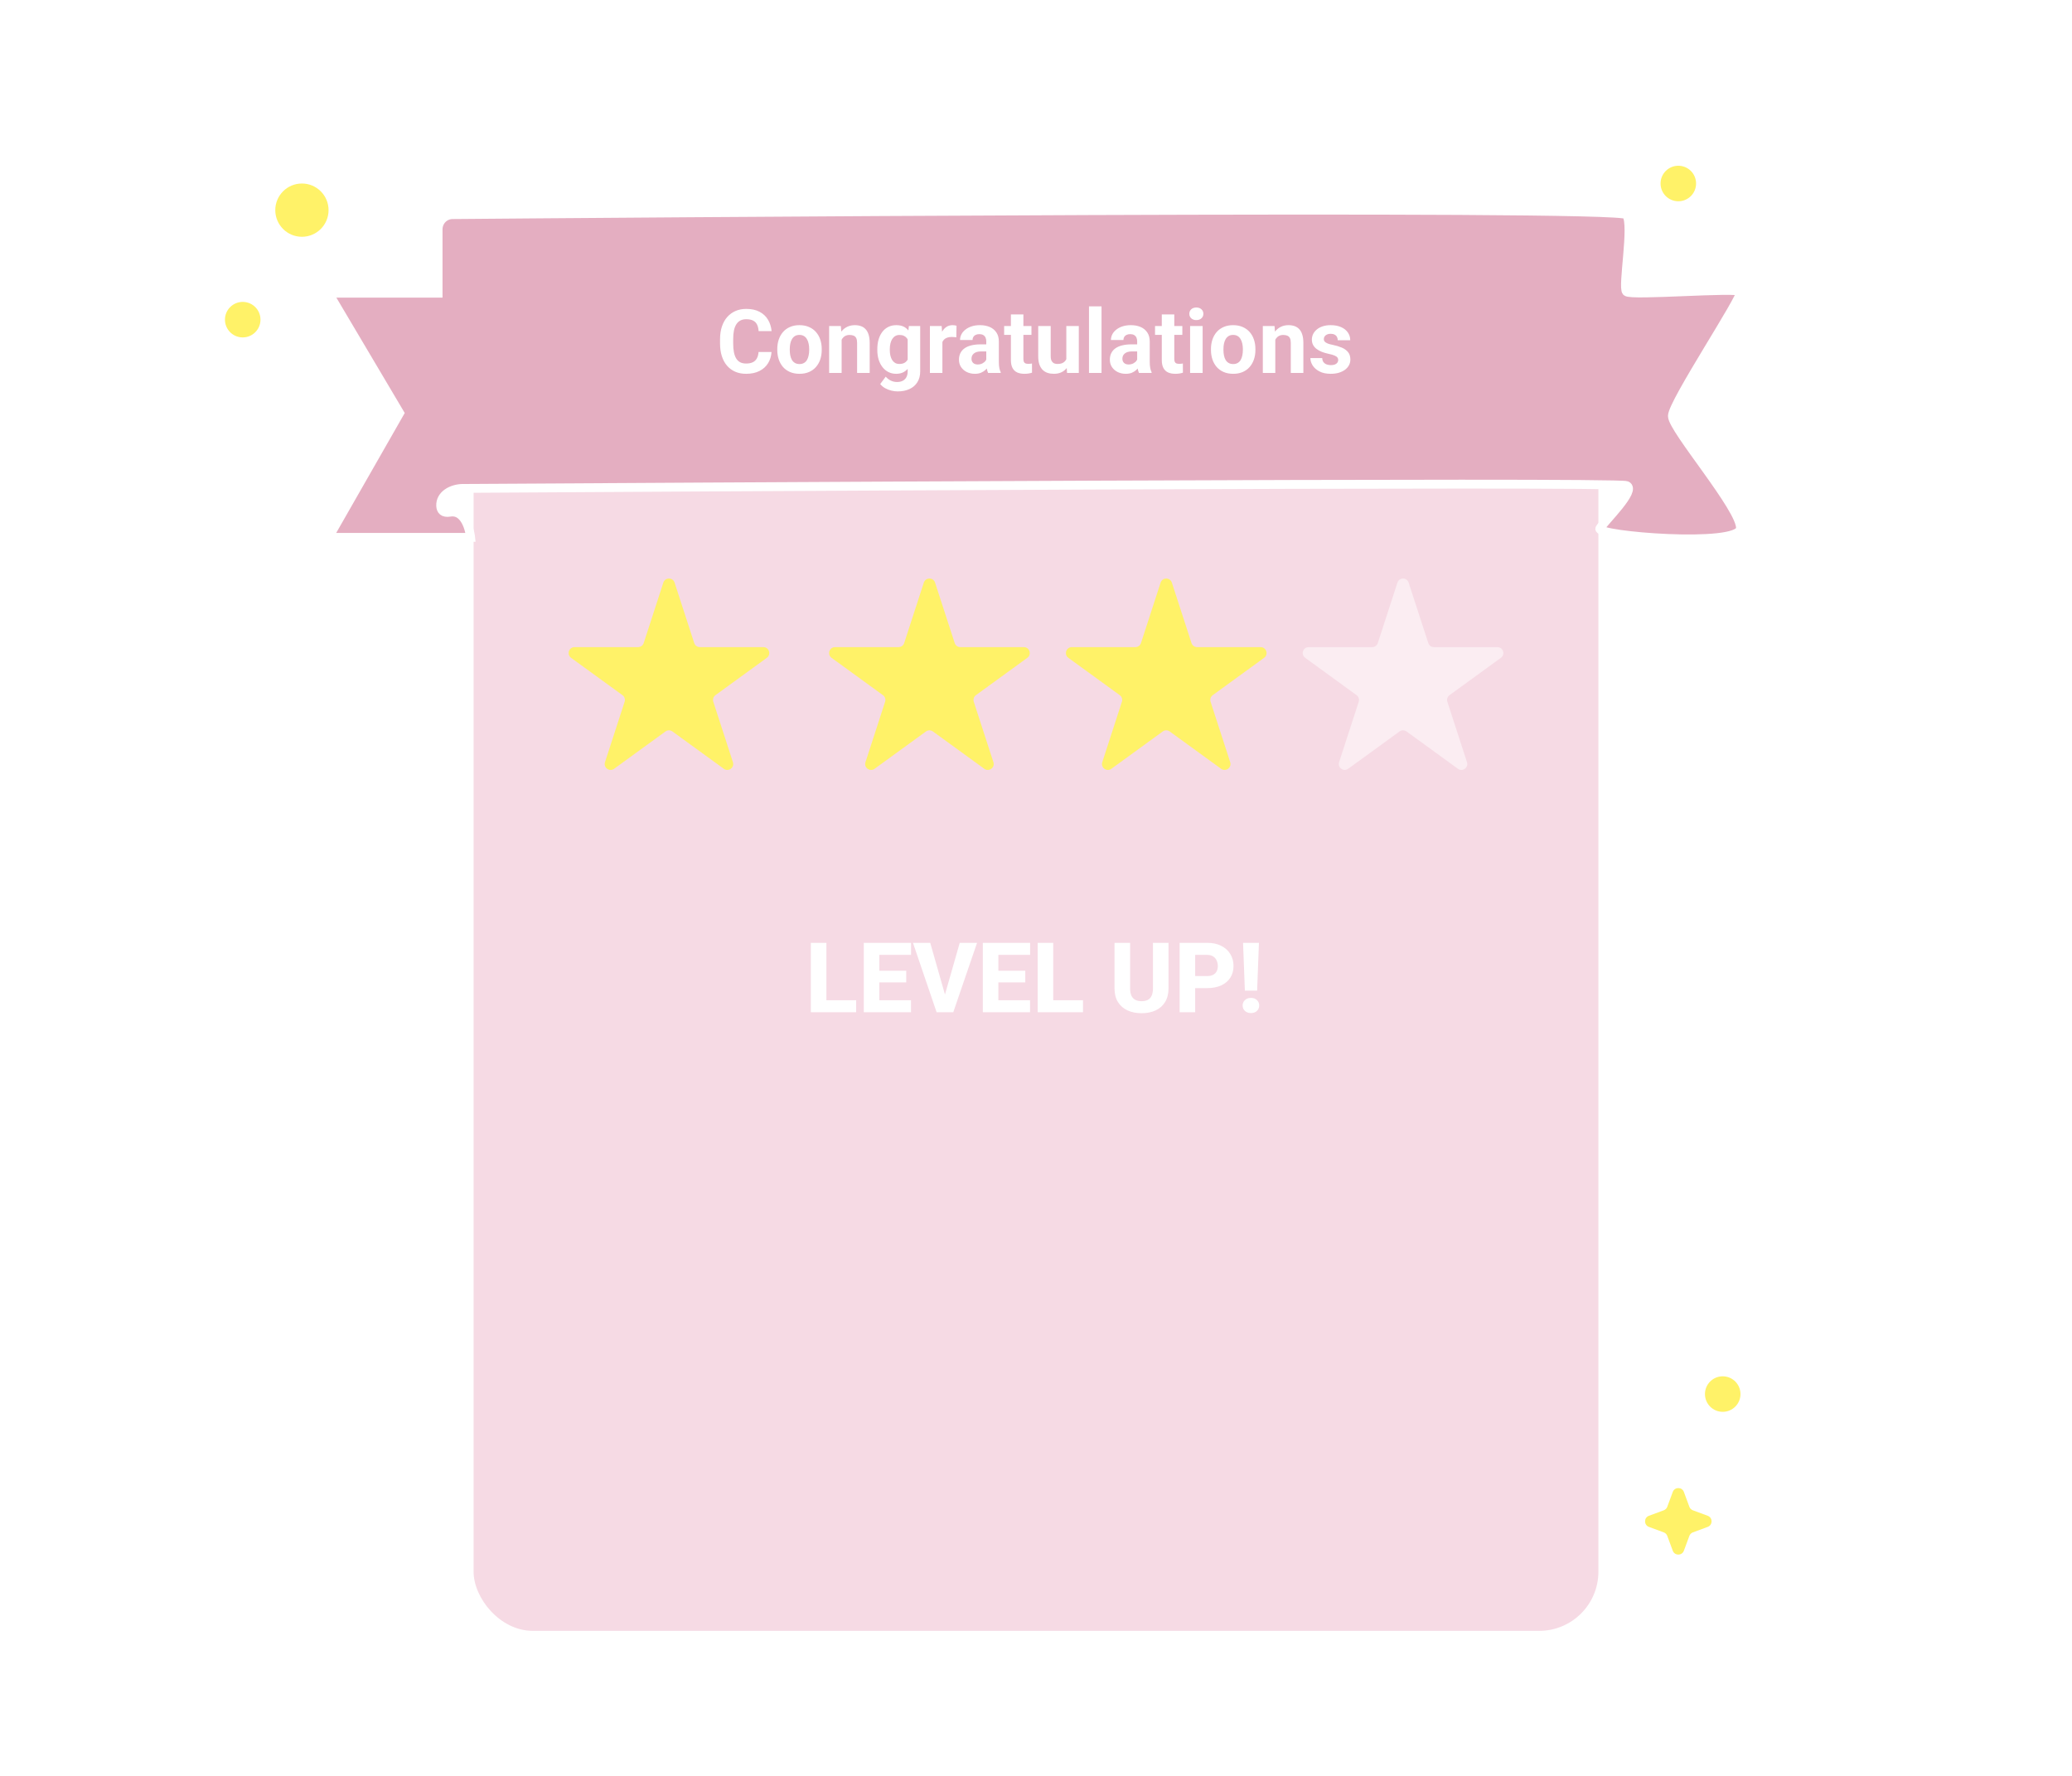<svg width="700" height="600" viewBox="0 0 700 600" fill="none" xmlns="http://www.w3.org/2000/svg">
<g filter="url(#filter0_d_1_2114)">
<rect x="160" y="67" width="380" height="480" rx="20" fill="#F6DAE4"/>
</g>
<g filter="url(#filter1_d_1_2114)">
<path d="M111 177.55H159C159 177.55 158 168.05 152 169.05C149.729 169.429 148.962 168.375 148.886 166.918C148.691 163.158 152.659 161.037 156.424 161.014C205.728 160.71 546.253 158.661 549.5 160.052C553 161.551 542 172.051 540.5 174.552C539 177.052 587.5 181.051 588 174.552C588.5 168.052 565 141.051 565 136.552C565 132.052 589 96.05 588 94.552C587 93.052 551 96.05 549.5 94.552C548 93.052 552 72.042 549.5 68.552C547.163 65.288 198.385 68.126 152.876 68.51C150.132 68.533 148 70.764 148 73.508V95.05H111L135 135.55L111 177.55Z" fill="#E4AEC1"/>
<path d="M111 177.55H159C159 177.55 158 168.05 152 169.05C149.729 169.429 148.962 168.375 148.886 166.918C148.691 163.158 152.659 161.037 156.424 161.014C205.728 160.71 546.253 158.661 549.5 160.052C553 161.551 542 172.051 540.5 174.552C539 177.052 587.5 181.051 588 174.552C588.5 168.052 565 141.051 565 136.552C565 132.052 589 96.05 588 94.552C587 93.052 551 96.05 549.5 94.552C548 93.052 552 72.042 549.5 68.552C547.163 65.288 198.385 68.126 152.876 68.51C150.132 68.533 148 70.764 148 73.508V95.05H111L135 135.55L111 177.55Z" stroke="white" stroke-width="3"/>
</g>
<path d="M256.268 118.925H260.647C260.56 120.36 260.164 121.635 259.461 122.748C258.768 123.861 257.796 124.73 256.546 125.355C255.306 125.98 253.812 126.293 252.063 126.293C250.696 126.293 249.471 126.059 248.387 125.59C247.303 125.111 246.375 124.428 245.604 123.539C244.842 122.65 244.261 121.576 243.86 120.316C243.46 119.057 243.26 117.646 243.26 116.083V114.604C243.26 113.041 243.465 111.63 243.875 110.37C244.295 109.101 244.891 108.021 245.662 107.133C246.443 106.244 247.376 105.561 248.46 105.082C249.544 104.604 250.755 104.364 252.093 104.364C253.87 104.364 255.369 104.687 256.59 105.331C257.82 105.976 258.772 106.864 259.446 107.997C260.13 109.13 260.54 110.419 260.677 111.864H256.282C256.233 111.005 256.062 110.277 255.77 109.682C255.477 109.076 255.032 108.622 254.437 108.319C253.851 108.007 253.069 107.851 252.093 107.851C251.36 107.851 250.721 107.987 250.174 108.261C249.627 108.534 249.168 108.949 248.797 109.506C248.426 110.062 248.147 110.766 247.962 111.615C247.786 112.455 247.698 113.441 247.698 114.574V116.083C247.698 117.187 247.781 118.158 247.947 118.998C248.113 119.828 248.367 120.531 248.709 121.107C249.061 121.674 249.51 122.104 250.057 122.396C250.613 122.68 251.282 122.821 252.063 122.821C252.981 122.821 253.738 122.675 254.334 122.382C254.93 122.089 255.384 121.654 255.696 121.078C256.019 120.502 256.209 119.784 256.268 118.925ZM262.596 118.236V117.929C262.596 116.767 262.762 115.697 263.094 114.721C263.426 113.734 263.909 112.88 264.544 112.157C265.179 111.435 265.96 110.873 266.888 110.473C267.815 110.062 268.88 109.857 270.081 109.857C271.282 109.857 272.352 110.062 273.289 110.473C274.227 110.873 275.013 111.435 275.647 112.157C276.292 112.88 276.78 113.734 277.112 114.721C277.444 115.697 277.61 116.767 277.61 117.929V118.236C277.61 119.389 277.444 120.458 277.112 121.444C276.78 122.421 276.292 123.275 275.647 124.008C275.013 124.73 274.231 125.292 273.304 125.692C272.376 126.093 271.312 126.293 270.11 126.293C268.909 126.293 267.84 126.093 266.902 125.692C265.975 125.292 265.188 124.73 264.544 124.008C263.909 123.275 263.426 122.421 263.094 121.444C262.762 120.458 262.596 119.389 262.596 118.236ZM266.814 117.929V118.236C266.814 118.9 266.873 119.521 266.99 120.097C267.107 120.673 267.293 121.181 267.547 121.62C267.811 122.05 268.152 122.387 268.572 122.631C268.992 122.875 269.505 122.997 270.11 122.997C270.696 122.997 271.199 122.875 271.619 122.631C272.039 122.387 272.376 122.05 272.63 121.62C272.884 121.181 273.069 120.673 273.187 120.097C273.313 119.521 273.377 118.9 273.377 118.236V117.929C273.377 117.284 273.313 116.679 273.187 116.112C273.069 115.536 272.879 115.028 272.615 114.589C272.361 114.14 272.024 113.788 271.604 113.534C271.185 113.28 270.677 113.153 270.081 113.153C269.485 113.153 268.978 113.28 268.558 113.534C268.147 113.788 267.811 114.14 267.547 114.589C267.293 115.028 267.107 115.536 266.99 116.112C266.873 116.679 266.814 117.284 266.814 117.929ZM284.334 113.534V126H280.115V110.15H284.07L284.334 113.534ZM283.719 117.519H282.576C282.576 116.347 282.728 115.292 283.03 114.354C283.333 113.407 283.758 112.602 284.305 111.938C284.852 111.264 285.501 110.751 286.253 110.399C287.015 110.038 287.864 109.857 288.802 109.857C289.544 109.857 290.223 109.965 290.838 110.18C291.453 110.395 291.98 110.736 292.42 111.205C292.869 111.674 293.211 112.294 293.445 113.065C293.689 113.837 293.812 114.779 293.812 115.893V126H289.563V115.878C289.563 115.175 289.466 114.628 289.271 114.237C289.075 113.847 288.787 113.573 288.406 113.417C288.035 113.251 287.576 113.168 287.029 113.168C286.463 113.168 285.97 113.28 285.55 113.505C285.14 113.729 284.798 114.042 284.524 114.442C284.261 114.833 284.061 115.292 283.924 115.819C283.787 116.347 283.719 116.913 283.719 117.519ZM307.054 110.15H310.877V125.473C310.877 126.918 310.555 128.144 309.91 129.149C309.275 130.165 308.387 130.932 307.244 131.449C306.102 131.977 304.773 132.24 303.26 132.24C302.596 132.24 301.893 132.152 301.15 131.977C300.418 131.801 299.715 131.527 299.041 131.156C298.377 130.785 297.82 130.316 297.371 129.75L299.231 127.26C299.72 127.826 300.286 128.266 300.931 128.578C301.575 128.9 302.288 129.062 303.069 129.062C303.831 129.062 304.476 128.92 305.003 128.637C305.53 128.363 305.936 127.958 306.219 127.421C306.502 126.894 306.644 126.254 306.644 125.502V113.812L307.054 110.15ZM296.39 118.266V117.958C296.39 116.747 296.536 115.648 296.829 114.662C297.132 113.666 297.557 112.812 298.104 112.099C298.66 111.386 299.334 110.834 300.125 110.443C300.916 110.053 301.81 109.857 302.806 109.857C303.86 109.857 304.744 110.053 305.457 110.443C306.17 110.834 306.756 111.391 307.215 112.113C307.674 112.826 308.03 113.671 308.284 114.647C308.548 115.614 308.753 116.674 308.899 117.826V118.5C308.753 119.604 308.533 120.629 308.24 121.576C307.947 122.523 307.562 123.354 307.083 124.066C306.604 124.77 306.009 125.316 305.296 125.707C304.593 126.098 303.753 126.293 302.776 126.293C301.8 126.293 300.916 126.093 300.125 125.692C299.344 125.292 298.675 124.73 298.118 124.008C297.562 123.285 297.132 122.436 296.829 121.459C296.536 120.482 296.39 119.418 296.39 118.266ZM300.608 117.958V118.266C300.608 118.92 300.672 119.53 300.799 120.097C300.926 120.663 301.121 121.166 301.385 121.605C301.658 122.035 301.995 122.372 302.396 122.616C302.806 122.851 303.289 122.968 303.846 122.968C304.617 122.968 305.247 122.807 305.735 122.484C306.224 122.152 306.59 121.698 306.834 121.122C307.078 120.546 307.22 119.882 307.259 119.13V117.211C307.239 116.596 307.156 116.044 307.01 115.556C306.863 115.058 306.658 114.633 306.395 114.281C306.131 113.93 305.789 113.656 305.369 113.461C304.949 113.266 304.451 113.168 303.875 113.168C303.318 113.168 302.835 113.295 302.425 113.549C302.024 113.793 301.688 114.13 301.414 114.56C301.15 114.989 300.95 115.497 300.813 116.083C300.677 116.659 300.608 117.284 300.608 117.958ZM318.377 113.607V126H314.158V110.15H318.128L318.377 113.607ZM323.152 110.048L323.079 113.959C322.874 113.93 322.625 113.905 322.332 113.886C322.049 113.856 321.79 113.842 321.556 113.842C320.96 113.842 320.442 113.92 320.003 114.076C319.573 114.223 319.212 114.442 318.919 114.735C318.636 115.028 318.421 115.385 318.274 115.805C318.138 116.225 318.06 116.703 318.04 117.24L317.19 116.977C317.19 115.951 317.293 115.009 317.498 114.149C317.703 113.28 318.001 112.523 318.392 111.879C318.792 111.234 319.28 110.736 319.856 110.385C320.433 110.033 321.092 109.857 321.834 109.857C322.068 109.857 322.308 109.877 322.552 109.916C322.796 109.945 322.996 109.989 323.152 110.048ZM333.201 122.426V115.365C333.201 114.857 333.118 114.423 332.952 114.062C332.786 113.69 332.527 113.402 332.176 113.197C331.834 112.992 331.39 112.89 330.843 112.89C330.374 112.89 329.969 112.973 329.627 113.139C329.285 113.295 329.021 113.524 328.836 113.827C328.65 114.12 328.558 114.467 328.558 114.867H324.339C324.339 114.193 324.495 113.554 324.808 112.948C325.12 112.343 325.574 111.811 326.17 111.352C326.766 110.883 327.474 110.517 328.294 110.253C329.124 109.989 330.052 109.857 331.077 109.857C332.308 109.857 333.401 110.062 334.358 110.473C335.315 110.883 336.067 111.498 336.614 112.318C337.171 113.139 337.449 114.164 337.449 115.395V122.177C337.449 123.046 337.503 123.759 337.61 124.315C337.718 124.862 337.874 125.341 338.079 125.751V126H333.816C333.611 125.57 333.455 125.033 333.348 124.389C333.25 123.734 333.201 123.08 333.201 122.426ZM333.758 116.347L333.787 118.734H331.429C330.872 118.734 330.389 118.798 329.979 118.925C329.568 119.052 329.231 119.232 328.968 119.467C328.704 119.691 328.509 119.955 328.382 120.258C328.265 120.561 328.206 120.893 328.206 121.254C328.206 121.615 328.289 121.942 328.455 122.235C328.621 122.519 328.86 122.743 329.173 122.909C329.485 123.065 329.852 123.144 330.271 123.144C330.906 123.144 331.458 123.017 331.927 122.763C332.396 122.509 332.757 122.196 333.011 121.825C333.274 121.454 333.411 121.103 333.421 120.771L334.534 122.558C334.378 122.958 334.163 123.373 333.89 123.803C333.626 124.232 333.289 124.638 332.879 125.019C332.469 125.39 331.976 125.697 331.399 125.941C330.823 126.176 330.14 126.293 329.349 126.293C328.343 126.293 327.43 126.093 326.609 125.692C325.799 125.282 325.154 124.721 324.676 124.008C324.207 123.285 323.973 122.465 323.973 121.547C323.973 120.717 324.129 119.979 324.441 119.335C324.754 118.69 325.213 118.148 325.818 117.709C326.434 117.26 327.2 116.923 328.118 116.698C329.036 116.464 330.101 116.347 331.312 116.347H333.758ZM348.465 110.15V113.139H339.236V110.15H348.465ZM341.521 106.239H345.74V121.225C345.74 121.684 345.799 122.035 345.916 122.279C346.043 122.523 346.229 122.694 346.473 122.792C346.717 122.88 347.024 122.924 347.396 122.924C347.659 122.924 347.894 122.914 348.099 122.895C348.313 122.865 348.494 122.836 348.641 122.807L348.655 125.912C348.294 126.029 347.903 126.122 347.483 126.19C347.063 126.259 346.6 126.293 346.092 126.293C345.164 126.293 344.354 126.142 343.66 125.839C342.977 125.526 342.449 125.028 342.078 124.345C341.707 123.661 341.521 122.763 341.521 121.649V106.239ZM360.242 122.206V110.15H364.461V126H360.491L360.242 122.206ZM360.711 118.954L361.956 118.925C361.956 119.979 361.834 120.961 361.59 121.869C361.346 122.768 360.979 123.549 360.491 124.213C360.003 124.867 359.388 125.38 358.646 125.751C357.903 126.112 357.029 126.293 356.023 126.293C355.252 126.293 354.539 126.186 353.885 125.971C353.24 125.746 352.684 125.399 352.215 124.931C351.756 124.452 351.395 123.842 351.131 123.1C350.877 122.348 350.75 121.444 350.75 120.39V110.15H354.969V120.419C354.969 120.888 355.022 121.283 355.13 121.605C355.247 121.928 355.408 122.191 355.613 122.396C355.818 122.602 356.058 122.748 356.331 122.836C356.614 122.924 356.927 122.968 357.269 122.968C358.138 122.968 358.821 122.792 359.319 122.44C359.827 122.089 360.184 121.61 360.389 121.005C360.604 120.39 360.711 119.706 360.711 118.954ZM372.137 103.5V126H367.903V103.5H372.137ZM384.178 122.426V115.365C384.178 114.857 384.095 114.423 383.929 114.062C383.763 113.69 383.504 113.402 383.152 113.197C382.811 112.992 382.366 112.89 381.819 112.89C381.351 112.89 380.945 112.973 380.604 113.139C380.262 113.295 379.998 113.524 379.812 113.827C379.627 114.12 379.534 114.467 379.534 114.867H375.315C375.315 114.193 375.472 113.554 375.784 112.948C376.097 112.343 376.551 111.811 377.146 111.352C377.742 110.883 378.45 110.517 379.271 110.253C380.101 109.989 381.028 109.857 382.054 109.857C383.284 109.857 384.378 110.062 385.335 110.473C386.292 110.883 387.044 111.498 387.591 112.318C388.147 113.139 388.426 114.164 388.426 115.395V122.177C388.426 123.046 388.479 123.759 388.587 124.315C388.694 124.862 388.851 125.341 389.056 125.751V126H384.793C384.588 125.57 384.432 125.033 384.324 124.389C384.227 123.734 384.178 123.08 384.178 122.426ZM384.734 116.347L384.764 118.734H382.405C381.849 118.734 381.365 118.798 380.955 118.925C380.545 119.052 380.208 119.232 379.944 119.467C379.681 119.691 379.485 119.955 379.358 120.258C379.241 120.561 379.183 120.893 379.183 121.254C379.183 121.615 379.266 121.942 379.432 122.235C379.598 122.519 379.837 122.743 380.149 122.909C380.462 123.065 380.828 123.144 381.248 123.144C381.883 123.144 382.435 123.017 382.903 122.763C383.372 122.509 383.733 122.196 383.987 121.825C384.251 121.454 384.388 121.103 384.397 120.771L385.511 122.558C385.354 122.958 385.14 123.373 384.866 123.803C384.603 124.232 384.266 124.638 383.855 125.019C383.445 125.39 382.952 125.697 382.376 125.941C381.8 126.176 381.116 126.293 380.325 126.293C379.319 126.293 378.406 126.093 377.586 125.692C376.775 125.282 376.131 124.721 375.652 124.008C375.184 123.285 374.949 122.465 374.949 121.547C374.949 120.717 375.105 119.979 375.418 119.335C375.73 118.69 376.189 118.148 376.795 117.709C377.41 117.26 378.177 116.923 379.095 116.698C380.013 116.464 381.077 116.347 382.288 116.347H384.734ZM399.441 110.15V113.139H390.213V110.15H399.441ZM392.498 106.239H396.717V121.225C396.717 121.684 396.775 122.035 396.893 122.279C397.02 122.523 397.205 122.694 397.449 122.792C397.693 122.88 398.001 122.924 398.372 122.924C398.636 122.924 398.87 122.914 399.075 122.895C399.29 122.865 399.471 122.836 399.617 122.807L399.632 125.912C399.271 126.029 398.88 126.122 398.46 126.19C398.04 126.259 397.576 126.293 397.068 126.293C396.141 126.293 395.33 126.142 394.637 125.839C393.953 125.526 393.426 125.028 393.055 124.345C392.684 123.661 392.498 122.763 392.498 121.649V106.239ZM406.297 110.15V126H402.063V110.15H406.297ZM401.8 106.02C401.8 105.404 402.015 104.896 402.444 104.496C402.874 104.096 403.45 103.896 404.173 103.896C404.886 103.896 405.457 104.096 405.887 104.496C406.326 104.896 406.546 105.404 406.546 106.02C406.546 106.635 406.326 107.143 405.887 107.543C405.457 107.943 404.886 108.144 404.173 108.144C403.45 108.144 402.874 107.943 402.444 107.543C402.015 107.143 401.8 106.635 401.8 106.02ZM409.109 118.236V117.929C409.109 116.767 409.275 115.697 409.607 114.721C409.939 113.734 410.423 112.88 411.058 112.157C411.692 111.435 412.474 110.873 413.401 110.473C414.329 110.062 415.394 109.857 416.595 109.857C417.796 109.857 418.865 110.062 419.803 110.473C420.74 110.873 421.526 111.435 422.161 112.157C422.806 112.88 423.294 113.734 423.626 114.721C423.958 115.697 424.124 116.767 424.124 117.929V118.236C424.124 119.389 423.958 120.458 423.626 121.444C423.294 122.421 422.806 123.275 422.161 124.008C421.526 124.73 420.745 125.292 419.817 125.692C418.89 126.093 417.825 126.293 416.624 126.293C415.423 126.293 414.354 126.093 413.416 125.692C412.488 125.292 411.702 124.73 411.058 124.008C410.423 123.275 409.939 122.421 409.607 121.444C409.275 120.458 409.109 119.389 409.109 118.236ZM413.328 117.929V118.236C413.328 118.9 413.387 119.521 413.504 120.097C413.621 120.673 413.807 121.181 414.061 121.62C414.324 122.05 414.666 122.387 415.086 122.631C415.506 122.875 416.019 122.997 416.624 122.997C417.21 122.997 417.713 122.875 418.133 122.631C418.553 122.387 418.89 122.05 419.144 121.62C419.397 121.181 419.583 120.673 419.7 120.097C419.827 119.521 419.891 118.9 419.891 118.236V117.929C419.891 117.284 419.827 116.679 419.7 116.112C419.583 115.536 419.393 115.028 419.129 114.589C418.875 114.14 418.538 113.788 418.118 113.534C417.698 113.28 417.19 113.153 416.595 113.153C415.999 113.153 415.491 113.28 415.071 113.534C414.661 113.788 414.324 114.14 414.061 114.589C413.807 115.028 413.621 115.536 413.504 116.112C413.387 116.679 413.328 117.284 413.328 117.929ZM430.848 113.534V126H426.629V110.15H430.584L430.848 113.534ZM430.232 117.519H429.09C429.09 116.347 429.241 115.292 429.544 114.354C429.847 113.407 430.271 112.602 430.818 111.938C431.365 111.264 432.015 110.751 432.767 110.399C433.528 110.038 434.378 109.857 435.315 109.857C436.058 109.857 436.736 109.965 437.352 110.18C437.967 110.395 438.494 110.736 438.934 111.205C439.383 111.674 439.725 112.294 439.959 113.065C440.203 113.837 440.325 114.779 440.325 115.893V126H436.077V115.878C436.077 115.175 435.979 114.628 435.784 114.237C435.589 113.847 435.301 113.573 434.92 113.417C434.549 113.251 434.09 113.168 433.543 113.168C432.977 113.168 432.483 113.28 432.063 113.505C431.653 113.729 431.312 114.042 431.038 114.442C430.774 114.833 430.574 115.292 430.438 115.819C430.301 116.347 430.232 116.913 430.232 117.519ZM452.103 121.62C452.103 121.317 452.015 121.044 451.839 120.8C451.663 120.556 451.336 120.331 450.857 120.126C450.389 119.911 449.71 119.716 448.821 119.54C448.021 119.364 447.273 119.145 446.58 118.881C445.896 118.607 445.301 118.28 444.793 117.899C444.295 117.519 443.904 117.069 443.621 116.552C443.338 116.024 443.196 115.424 443.196 114.75C443.196 114.086 443.338 113.461 443.621 112.875C443.914 112.289 444.329 111.771 444.866 111.322C445.413 110.863 446.077 110.507 446.858 110.253C447.649 109.989 448.538 109.857 449.524 109.857C450.901 109.857 452.083 110.077 453.069 110.517C454.065 110.956 454.827 111.562 455.354 112.333C455.892 113.095 456.16 113.964 456.16 114.94H451.941C451.941 114.53 451.854 114.164 451.678 113.842C451.512 113.51 451.248 113.251 450.887 113.065C450.535 112.87 450.076 112.772 449.51 112.772C449.041 112.772 448.636 112.855 448.294 113.021C447.952 113.178 447.688 113.393 447.503 113.666C447.327 113.93 447.239 114.223 447.239 114.545C447.239 114.789 447.288 115.009 447.386 115.204C447.493 115.39 447.664 115.561 447.898 115.717C448.133 115.873 448.436 116.02 448.807 116.156C449.188 116.283 449.656 116.4 450.213 116.508C451.355 116.742 452.376 117.05 453.274 117.431C454.173 117.802 454.886 118.31 455.413 118.954C455.94 119.589 456.204 120.424 456.204 121.459C456.204 122.162 456.048 122.807 455.735 123.393C455.423 123.979 454.974 124.491 454.388 124.931C453.802 125.36 453.099 125.697 452.278 125.941C451.468 126.176 450.555 126.293 449.539 126.293C448.064 126.293 446.814 126.029 445.789 125.502C444.773 124.975 444.002 124.306 443.475 123.495C442.957 122.675 442.698 121.835 442.698 120.976H446.697C446.717 121.552 446.863 122.016 447.137 122.367C447.42 122.719 447.776 122.973 448.206 123.129C448.646 123.285 449.119 123.363 449.627 123.363C450.174 123.363 450.628 123.29 450.989 123.144C451.351 122.987 451.624 122.782 451.81 122.528C452.005 122.265 452.103 121.962 452.103 121.62Z" fill="white"/>
<g filter="url(#filter2_d_1_2114)">
<path d="M289.241 333.939V338H277.398V333.939H289.241ZM279.187 314.539V338H273.934V314.539H279.187ZM307.771 333.939V338H295.284V333.939H307.771ZM297.072 314.539V338H291.819V314.539H297.072ZM306.16 323.981V327.913H295.284V323.981H306.16ZM307.788 314.539V318.616H295.284V314.539H307.788ZM319.019 332.795L324.239 314.539H330.088L322.048 338H318.229L319.019 332.795ZM314.265 314.539L319.47 332.795L320.292 338H316.424L308.432 314.539H314.265ZM347.99 333.939V338H335.502V333.939H347.99ZM337.291 314.539V338H332.038V314.539H337.291ZM346.379 323.981V327.913H335.502V323.981H346.379ZM348.006 314.539V318.616H335.502V314.539H348.006ZM365.876 333.939V338H354.033V333.939H365.876ZM355.821 314.539V338H350.568V314.539H355.821ZM389.514 314.539H394.767V329.943C394.767 331.77 394.38 333.306 393.607 334.552C392.844 335.798 391.781 336.738 390.417 337.372C389.052 338.005 387.473 338.322 385.679 338.322C383.875 338.322 382.285 338.005 380.91 337.372C379.545 336.738 378.471 335.798 377.687 334.552C376.914 333.306 376.527 331.77 376.527 329.943V314.539H381.796V329.943C381.796 330.953 381.946 331.78 382.247 332.425C382.559 333.059 383.004 333.526 383.584 333.827C384.165 334.117 384.863 334.262 385.679 334.262C386.496 334.262 387.188 334.117 387.758 333.827C388.338 333.526 388.773 333.059 389.063 332.425C389.364 331.78 389.514 330.953 389.514 329.943V314.539ZM407.771 329.847H401.873V325.77H407.771C408.641 325.77 409.339 325.625 409.865 325.335C410.402 325.045 410.794 324.647 411.042 324.143C411.299 323.627 411.428 323.047 411.428 322.402C411.428 321.736 411.299 321.119 411.042 320.549C410.794 319.969 410.402 319.502 409.865 319.147C409.339 318.793 408.641 318.616 407.771 318.616H403.774V338H398.521V314.539H407.771C409.64 314.539 411.24 314.877 412.572 315.554C413.915 316.231 414.941 317.16 415.65 318.342C416.37 319.513 416.729 320.855 416.729 322.37C416.729 323.885 416.37 325.201 415.65 326.318C414.941 327.435 413.915 328.305 412.572 328.928C411.24 329.541 409.64 329.847 407.771 329.847ZM425.318 314.539L424.706 330.701H420.564L419.952 314.539H425.318ZM419.807 335.712C419.807 334.992 420.065 334.385 420.581 333.891C421.096 333.397 421.778 333.15 422.627 333.15C423.465 333.15 424.136 333.397 424.641 333.891C425.157 334.385 425.415 334.992 425.415 335.712C425.415 336.442 425.157 337.055 424.641 337.549C424.136 338.032 423.465 338.274 422.627 338.274C421.778 338.274 421.096 338.032 420.581 337.549C420.065 337.055 419.807 336.442 419.807 335.712Z" fill="white"/>
</g>
<g filter="url(#filter3_d_1_2114)">
<circle cx="82" cy="104" r="6" fill="#FFF268"/>
</g>
<g filter="url(#filter4_d_1_2114)">
<circle cx="567" cy="58" r="6" fill="#FFF268"/>
</g>
<g filter="url(#filter5_d_1_2114)">
<circle cx="582" cy="467" r="6" fill="#FFF268"/>
</g>
<g filter="url(#filter6_d_1_2114)">
<circle cx="102" cy="67" r="9" fill="#FFF268"/>
</g>
<g filter="url(#filter7_di_1_2114)">
<path d="M224.098 190.854C224.697 189.011 227.303 189.011 227.902 190.854L234.532 211.257C234.799 212.081 235.567 212.639 236.434 212.639H257.887C259.824 212.639 260.63 215.119 259.062 216.257L241.706 228.867C241.005 229.377 240.712 230.279 240.98 231.103L247.609 251.507C248.208 253.349 246.099 254.881 244.532 253.743L227.176 241.133C226.475 240.623 225.525 240.623 224.824 241.133L207.468 253.743C205.901 254.881 203.792 253.349 204.391 251.507L211.02 231.103C211.288 230.279 210.995 229.377 210.294 228.867L192.938 216.257C191.37 215.119 192.176 212.639 194.113 212.639H215.566C216.433 212.639 217.201 212.081 217.468 211.257L224.098 190.854Z" fill="#FFF268"/>
</g>
<g filter="url(#filter8_di_1_2114)">
<path d="M312.098 190.854C312.697 189.011 315.303 189.011 315.902 190.854L322.532 211.257C322.799 212.081 323.567 212.639 324.434 212.639H345.887C347.824 212.639 348.63 215.119 347.062 216.257L329.706 228.867C329.005 229.377 328.712 230.279 328.98 231.103L335.609 251.507C336.208 253.349 334.099 254.881 332.532 253.743L315.176 241.133C314.475 240.623 313.525 240.623 312.824 241.133L295.468 253.743C293.901 254.881 291.792 253.349 292.391 251.507L299.02 231.103C299.288 230.279 298.995 229.377 298.294 228.867L280.938 216.257C279.37 215.119 280.176 212.639 282.113 212.639H303.566C304.433 212.639 305.201 212.081 305.468 211.257L312.098 190.854Z" fill="#FFF268"/>
</g>
<g filter="url(#filter9_di_1_2114)">
<path d="M392.098 190.854C392.697 189.011 395.303 189.011 395.902 190.854L402.532 211.257C402.799 212.081 403.567 212.639 404.434 212.639H425.887C427.824 212.639 428.63 215.119 427.062 216.257L409.706 228.867C409.005 229.377 408.712 230.279 408.98 231.103L415.609 251.507C416.208 253.349 414.099 254.881 412.532 253.743L395.176 241.133C394.475 240.623 393.525 240.623 392.824 241.133L375.468 253.743C373.901 254.881 371.792 253.349 372.391 251.507L379.02 231.103C379.288 230.279 378.995 229.377 378.294 228.867L360.938 216.257C359.37 215.119 360.176 212.639 362.113 212.639H383.566C384.433 212.639 385.201 212.081 385.468 211.257L392.098 190.854Z" fill="#FFF268"/>
</g>
<g filter="url(#filter10_di_1_2114)">
<path d="M472.098 190.854C472.697 189.011 475.303 189.011 475.902 190.854L482.532 211.257C482.799 212.081 483.567 212.639 484.434 212.639H505.887C507.824 212.639 508.63 215.119 507.062 216.257L489.706 228.867C489.005 229.377 488.712 230.279 488.98 231.103L495.609 251.507C496.208 253.349 494.099 254.881 492.532 253.743L475.176 241.133C474.475 240.623 473.525 240.623 472.824 241.133L455.468 253.743C453.901 254.881 451.792 253.349 452.391 251.507L459.02 231.103C459.288 230.279 458.995 229.377 458.294 228.867L440.938 216.257C439.37 215.119 440.176 212.639 442.113 212.639H463.566C464.433 212.639 465.201 212.081 465.468 211.257L472.098 190.854Z" fill="white" fill-opacity="0.5"/>
</g>
<path d="M565.124 504.069C565.769 502.328 568.231 502.328 568.876 504.069L570.732 509.086C570.935 509.634 571.366 510.065 571.914 510.268L576.931 512.124C578.672 512.769 578.672 515.231 576.931 515.876L571.914 517.732C571.366 517.935 570.935 518.366 570.732 518.914L568.876 523.931C568.231 525.672 565.769 525.672 565.124 523.931L563.268 518.914C563.065 518.366 562.634 517.935 562.086 517.732L557.069 515.876C555.328 515.231 555.328 512.769 557.069 512.124L562.086 510.268C562.634 510.065 563.065 509.634 563.268 509.086L565.124 504.069Z" fill="#FFF268"/>
<path d="M124.124 370.069C124.769 368.328 127.231 368.328 127.876 370.069L129.732 375.086C129.935 375.634 130.366 376.065 130.914 376.268L135.931 378.124C137.672 378.769 137.672 381.231 135.931 381.876L130.914 383.732C130.366 383.935 129.935 384.366 129.732 384.914L127.876 389.931C127.231 391.672 124.769 391.672 124.124 389.931L122.268 384.914C122.065 384.366 121.634 383.935 121.086 383.732L116.069 381.876C114.328 381.231 114.328 378.769 116.069 378.124L121.086 376.268C121.634 376.065 122.065 375.634 122.268 375.086L124.124 370.069Z" fill="white"/>
<path d="M541.124 24.069C541.769 22.328 544.231 22.328 544.876 24.069L546.732 29.086C546.935 29.634 547.366 30.065 547.914 30.268L552.931 32.124C554.672 32.769 554.672 35.231 552.931 35.876L547.914 37.732C547.366 37.935 546.935 38.366 546.732 38.914L544.876 43.931C544.231 45.672 541.769 45.672 541.124 43.931L539.268 38.914C539.065 38.366 538.634 37.935 538.086 37.732L533.069 35.876C531.328 35.231 531.328 32.769 533.069 32.124L538.086 30.268C538.634 30.065 539.065 29.634 539.268 29.086L541.124 24.069Z" fill="white"/>
<defs>
<filter id="filter0_d_1_2114" x="156" y="67" width="388" height="488" filterUnits="userSpaceOnUse" color-interpolation-filters="sRGB">
<feFlood flood-opacity="0" result="BackgroundImageFix"/>
<feColorMatrix in="SourceAlpha" type="matrix" values="0 0 0 0 0 0 0 0 0 0 0 0 0 0 0 0 0 0 127 0" result="hardAlpha"/>
<feOffset dy="4"/>
<feGaussianBlur stdDeviation="2"/>
<feComposite in2="hardAlpha" operator="out"/>
<feColorMatrix type="matrix" values="0 0 0 0 0 0 0 0 0 0 0 0 0 0 0 0 0 0 0.25 0"/>
<feBlend mode="normal" in2="BackgroundImageFix" result="effect1_dropShadow_1_2114"/>
<feBlend mode="normal" in="SourceGraphic" in2="effect1_dropShadow_1_2114" result="shape"/>
</filter>
<filter id="filter1_d_1_2114" x="104.368" y="65.5" width="489.163" height="122.079" filterUnits="userSpaceOnUse" color-interpolation-filters="sRGB">
<feFlood flood-opacity="0" result="BackgroundImageFix"/>
<feColorMatrix in="SourceAlpha" type="matrix" values="0 0 0 0 0 0 0 0 0 0 0 0 0 0 0 0 0 0 127 0" result="hardAlpha"/>
<feOffset dy="4"/>
<feGaussianBlur stdDeviation="2"/>
<feComposite in2="hardAlpha" operator="out"/>
<feColorMatrix type="matrix" values="0 0 0 0 0 0 0 0 0 0 0 0 0 0 0 0 0 0 0.25 0"/>
<feBlend mode="normal" in2="BackgroundImageFix" result="effect1_dropShadow_1_2114"/>
<feBlend mode="normal" in="SourceGraphic" in2="effect1_dropShadow_1_2114" result="shape"/>
</filter>
<filter id="filter2_d_1_2114" x="269.934" y="314.539" width="159.481" height="31.783" filterUnits="userSpaceOnUse" color-interpolation-filters="sRGB">
<feFlood flood-opacity="0" result="BackgroundImageFix"/>
<feColorMatrix in="SourceAlpha" type="matrix" values="0 0 0 0 0 0 0 0 0 0 0 0 0 0 0 0 0 0 127 0" result="hardAlpha"/>
<feOffset dy="4"/>
<feGaussianBlur stdDeviation="2"/>
<feComposite in2="hardAlpha" operator="out"/>
<feColorMatrix type="matrix" values="0 0 0 0 0 0 0 0 0 0 0 0 0 0 0 0 0 0 0.25 0"/>
<feBlend mode="normal" in2="BackgroundImageFix" result="effect1_dropShadow_1_2114"/>
<feBlend mode="normal" in="SourceGraphic" in2="effect1_dropShadow_1_2114" result="shape"/>
</filter>
<filter id="filter3_d_1_2114" x="72" y="98" width="20" height="20" filterUnits="userSpaceOnUse" color-interpolation-filters="sRGB">
<feFlood flood-opacity="0" result="BackgroundImageFix"/>
<feColorMatrix in="SourceAlpha" type="matrix" values="0 0 0 0 0 0 0 0 0 0 0 0 0 0 0 0 0 0 127 0" result="hardAlpha"/>
<feOffset dy="4"/>
<feGaussianBlur stdDeviation="2"/>
<feComposite in2="hardAlpha" operator="out"/>
<feColorMatrix type="matrix" values="0 0 0 0 1 0 0 0 0 1 0 0 0 0 1 0 0 0 0.25 0"/>
<feBlend mode="normal" in2="BackgroundImageFix" result="effect1_dropShadow_1_2114"/>
<feBlend mode="normal" in="SourceGraphic" in2="effect1_dropShadow_1_2114" result="shape"/>
</filter>
<filter id="filter4_d_1_2114" x="557" y="52" width="20" height="20" filterUnits="userSpaceOnUse" color-interpolation-filters="sRGB">
<feFlood flood-opacity="0" result="BackgroundImageFix"/>
<feColorMatrix in="SourceAlpha" type="matrix" values="0 0 0 0 0 0 0 0 0 0 0 0 0 0 0 0 0 0 127 0" result="hardAlpha"/>
<feOffset dy="4"/>
<feGaussianBlur stdDeviation="2"/>
<feComposite in2="hardAlpha" operator="out"/>
<feColorMatrix type="matrix" values="0 0 0 0 1 0 0 0 0 1 0 0 0 0 1 0 0 0 0.25 0"/>
<feBlend mode="normal" in2="BackgroundImageFix" result="effect1_dropShadow_1_2114"/>
<feBlend mode="normal" in="SourceGraphic" in2="effect1_dropShadow_1_2114" result="shape"/>
</filter>
<filter id="filter5_d_1_2114" x="572" y="461" width="20" height="20" filterUnits="userSpaceOnUse" color-interpolation-filters="sRGB">
<feFlood flood-opacity="0" result="BackgroundImageFix"/>
<feColorMatrix in="SourceAlpha" type="matrix" values="0 0 0 0 0 0 0 0 0 0 0 0 0 0 0 0 0 0 127 0" result="hardAlpha"/>
<feOffset dy="4"/>
<feGaussianBlur stdDeviation="2"/>
<feComposite in2="hardAlpha" operator="out"/>
<feColorMatrix type="matrix" values="0 0 0 0 1 0 0 0 0 1 0 0 0 0 1 0 0 0 0.25 0"/>
<feBlend mode="normal" in2="BackgroundImageFix" result="effect1_dropShadow_1_2114"/>
<feBlend mode="normal" in="SourceGraphic" in2="effect1_dropShadow_1_2114" result="shape"/>
</filter>
<filter id="filter6_d_1_2114" x="89" y="58" width="26" height="26" filterUnits="userSpaceOnUse" color-interpolation-filters="sRGB">
<feFlood flood-opacity="0" result="BackgroundImageFix"/>
<feColorMatrix in="SourceAlpha" type="matrix" values="0 0 0 0 0 0 0 0 0 0 0 0 0 0 0 0 0 0 127 0" result="hardAlpha"/>
<feOffset dy="4"/>
<feGaussianBlur stdDeviation="2"/>
<feComposite in2="hardAlpha" operator="out"/>
<feColorMatrix type="matrix" values="0 0 0 0 1 0 0 0 0 1 0 0 0 0 1 0 0 0 0.25 0"/>
<feBlend mode="normal" in2="BackgroundImageFix" result="effect1_dropShadow_1_2114"/>
<feBlend mode="normal" in="SourceGraphic" in2="effect1_dropShadow_1_2114" result="shape"/>
</filter>
<filter id="filter7_di_1_2114" x="188.109" y="187.472" width="75.781" height="72.662" filterUnits="userSpaceOnUse" color-interpolation-filters="sRGB">
<feFlood flood-opacity="0" result="BackgroundImageFix"/>
<feColorMatrix in="SourceAlpha" type="matrix" values="0 0 0 0 0 0 0 0 0 0 0 0 0 0 0 0 0 0 127 0" result="hardAlpha"/>
<feOffset dy="2"/>
<feGaussianBlur stdDeviation="2"/>
<feComposite in2="hardAlpha" operator="out"/>
<feColorMatrix type="matrix" values="0 0 0 0 0 0 0 0 0 0 0 0 0 0 0 0 0 0 0.25 0"/>
<feBlend mode="normal" in2="BackgroundImageFix" result="effect1_dropShadow_1_2114"/>
<feBlend mode="normal" in="SourceGraphic" in2="effect1_dropShadow_1_2114" result="shape"/>
<feColorMatrix in="SourceAlpha" type="matrix" values="0 0 0 0 0 0 0 0 0 0 0 0 0 0 0 0 0 0 127 0" result="hardAlpha"/>
<feOffset dy="4"/>
<feGaussianBlur stdDeviation="10"/>
<feComposite in2="hardAlpha" operator="arithmetic" k2="-1" k3="1"/>
<feColorMatrix type="matrix" values="0 0 0 0 1 0 0 0 0 1 0 0 0 0 1 0 0 0 0.2 0"/>
<feBlend mode="normal" in2="shape" result="effect2_innerShadow_1_2114"/>
</filter>
<filter id="filter8_di_1_2114" x="276.109" y="187.472" width="75.781" height="72.662" filterUnits="userSpaceOnUse" color-interpolation-filters="sRGB">
<feFlood flood-opacity="0" result="BackgroundImageFix"/>
<feColorMatrix in="SourceAlpha" type="matrix" values="0 0 0 0 0 0 0 0 0 0 0 0 0 0 0 0 0 0 127 0" result="hardAlpha"/>
<feOffset dy="2"/>
<feGaussianBlur stdDeviation="2"/>
<feComposite in2="hardAlpha" operator="out"/>
<feColorMatrix type="matrix" values="0 0 0 0 0 0 0 0 0 0 0 0 0 0 0 0 0 0 0.25 0"/>
<feBlend mode="normal" in2="BackgroundImageFix" result="effect1_dropShadow_1_2114"/>
<feBlend mode="normal" in="SourceGraphic" in2="effect1_dropShadow_1_2114" result="shape"/>
<feColorMatrix in="SourceAlpha" type="matrix" values="0 0 0 0 0 0 0 0 0 0 0 0 0 0 0 0 0 0 127 0" result="hardAlpha"/>
<feOffset dy="4"/>
<feGaussianBlur stdDeviation="10"/>
<feComposite in2="hardAlpha" operator="arithmetic" k2="-1" k3="1"/>
<feColorMatrix type="matrix" values="0 0 0 0 1 0 0 0 0 1 0 0 0 0 1 0 0 0 0.2 0"/>
<feBlend mode="normal" in2="shape" result="effect2_innerShadow_1_2114"/>
</filter>
<filter id="filter9_di_1_2114" x="356.109" y="187.472" width="75.781" height="72.662" filterUnits="userSpaceOnUse" color-interpolation-filters="sRGB">
<feFlood flood-opacity="0" result="BackgroundImageFix"/>
<feColorMatrix in="SourceAlpha" type="matrix" values="0 0 0 0 0 0 0 0 0 0 0 0 0 0 0 0 0 0 127 0" result="hardAlpha"/>
<feOffset dy="2"/>
<feGaussianBlur stdDeviation="2"/>
<feComposite in2="hardAlpha" operator="out"/>
<feColorMatrix type="matrix" values="0 0 0 0 0 0 0 0 0 0 0 0 0 0 0 0 0 0 0.25 0"/>
<feBlend mode="normal" in2="BackgroundImageFix" result="effect1_dropShadow_1_2114"/>
<feBlend mode="normal" in="SourceGraphic" in2="effect1_dropShadow_1_2114" result="shape"/>
<feColorMatrix in="SourceAlpha" type="matrix" values="0 0 0 0 0 0 0 0 0 0 0 0 0 0 0 0 0 0 127 0" result="hardAlpha"/>
<feOffset dy="4"/>
<feGaussianBlur stdDeviation="10"/>
<feComposite in2="hardAlpha" operator="arithmetic" k2="-1" k3="1"/>
<feColorMatrix type="matrix" values="0 0 0 0 1 0 0 0 0 1 0 0 0 0 1 0 0 0 0.2 0"/>
<feBlend mode="normal" in2="shape" result="effect2_innerShadow_1_2114"/>
</filter>
<filter id="filter10_di_1_2114" x="436.109" y="187.472" width="75.781" height="72.662" filterUnits="userSpaceOnUse" color-interpolation-filters="sRGB">
<feFlood flood-opacity="0" result="BackgroundImageFix"/>
<feColorMatrix in="SourceAlpha" type="matrix" values="0 0 0 0 0 0 0 0 0 0 0 0 0 0 0 0 0 0 127 0" result="hardAlpha"/>
<feOffset dy="2"/>
<feGaussianBlur stdDeviation="2"/>
<feComposite in2="hardAlpha" operator="out"/>
<feColorMatrix type="matrix" values="0 0 0 0 0 0 0 0 0 0 0 0 0 0 0 0 0 0 0.25 0"/>
<feBlend mode="normal" in2="BackgroundImageFix" result="effect1_dropShadow_1_2114"/>
<feBlend mode="normal" in="SourceGraphic" in2="effect1_dropShadow_1_2114" result="shape"/>
<feColorMatrix in="SourceAlpha" type="matrix" values="0 0 0 0 0 0 0 0 0 0 0 0 0 0 0 0 0 0 127 0" result="hardAlpha"/>
<feOffset dy="4"/>
<feGaussianBlur stdDeviation="10"/>
<feComposite in2="hardAlpha" operator="arithmetic" k2="-1" k3="1"/>
<feColorMatrix type="matrix" values="0 0 0 0 1 0 0 0 0 1 0 0 0 0 1 0 0 0 0.2 0"/>
<feBlend mode="normal" in2="shape" result="effect2_innerShadow_1_2114"/>
</filter>
</defs>
</svg>
